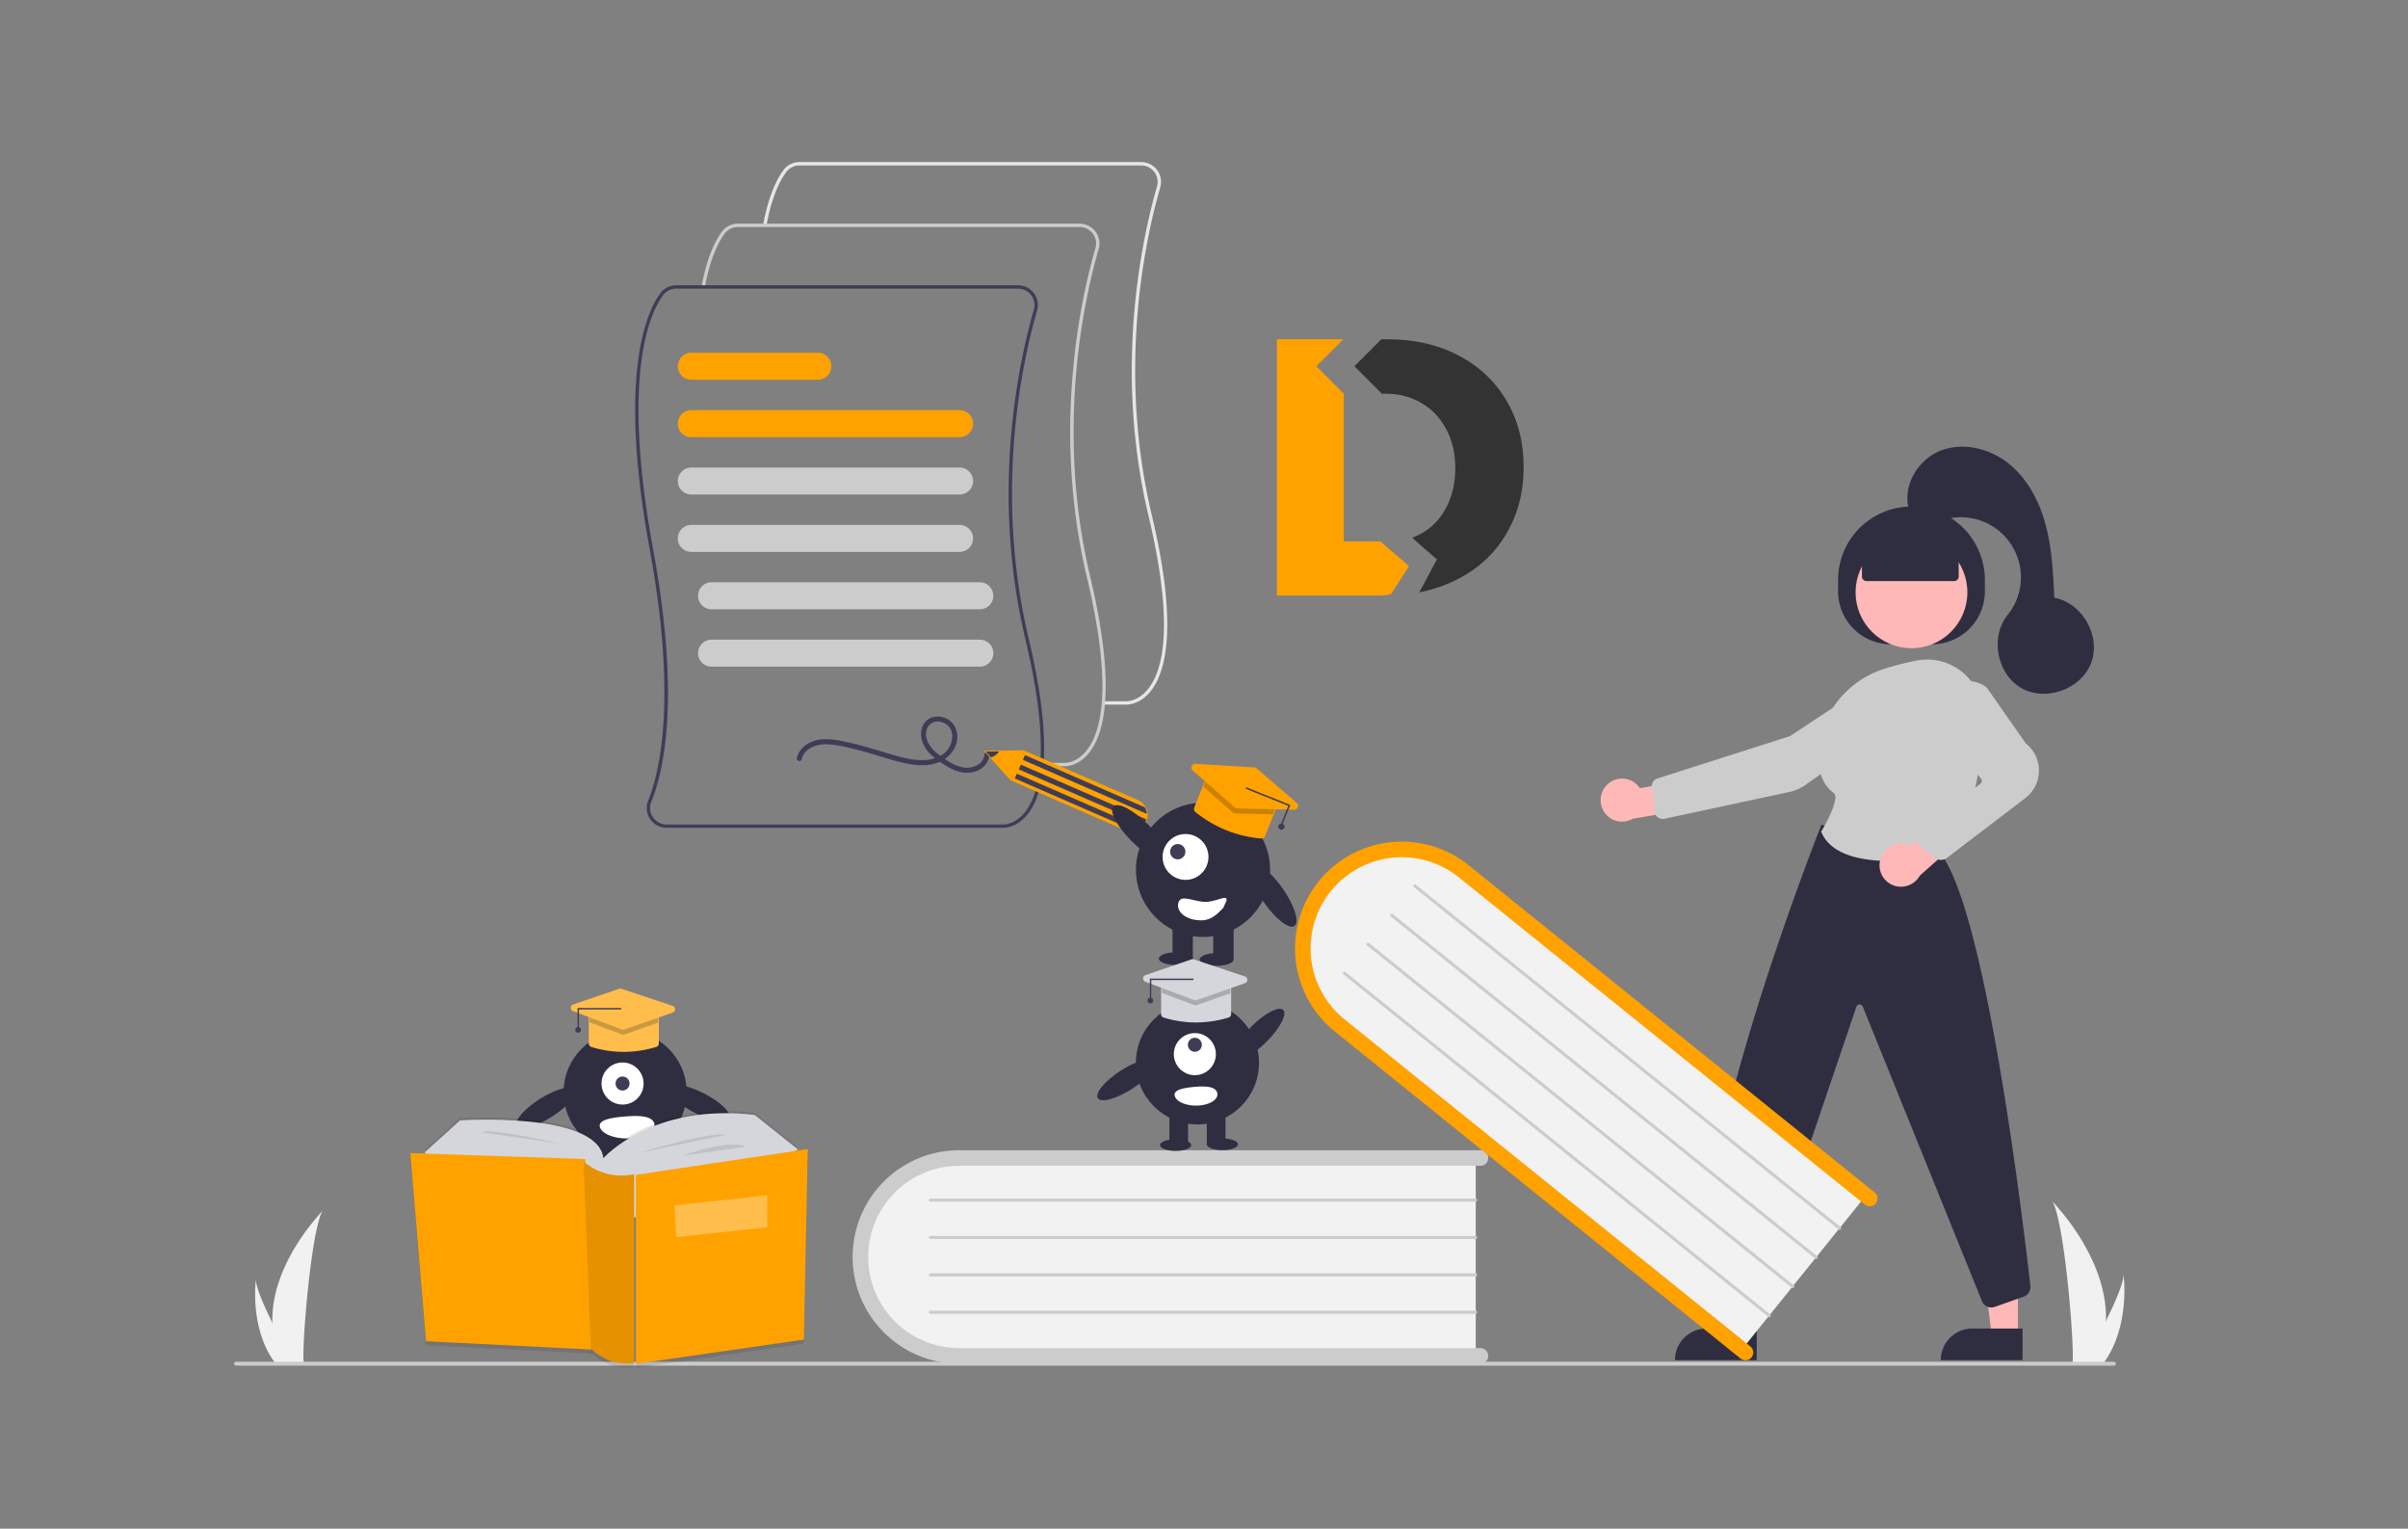 <?xml version="1.0" encoding="UTF-8" standalone="no"?>
<!-- Created with Inkscape (http://www.inkscape.org/) -->

<svg
   width="349.258mm"
   height="221.658mm"
   viewBox="0 0 349.258 221.658"
   version="1.1"
   id="svg1264"
   inkscape:version="1.1.1 (c3084ef, 2021-09-22)"
   sodipodi:docname="cite.svg"
   xmlns:inkscape="http://www.inkscape.org/namespaces/inkscape"
   xmlns:sodipodi="http://sodipodi.sourceforge.net/DTD/sodipodi-0.dtd"
   xmlns="http://www.w3.org/2000/svg"
   xmlns:svg="http://www.w3.org/2000/svg">
  <rect x="0" y="0" width="349.258" height="221.658" fill="#808080" stroke="none"/>
  <sodipodi:namedview
     id="namedview1266"
     pagecolor="#ffffff"
     bordercolor="#666666"
     borderopacity="1.0"
     inkscape:pageshadow="2"
     inkscape:pageopacity="0.0"
     inkscape:pagecheckerboard="0"
     inkscape:document-units="mm"
     showgrid="false"
     inkscape:zoom="0.40632678"
     inkscape:cx="115.67045"
     inkscape:cy="348.24188"
     inkscape:window-width="2016"
     inkscape:window-height="1295"
     inkscape:window-x="0"
     inkscape:window-y="25"
     inkscape:window-maximized="0"
     inkscape:current-layer="layer1"
     width="329.258mm" />
  <defs
     id="defs1261" />
  <g
     inkscape:label="Layer 1"
     inkscape:groupmode="layer"
     id="layer1"
     transform="translate(436.258,-88.228)">
    <g
       id="g23671"
       transform="matrix(0.854,0,0,0.854,-29.755,36.39)">
      <g
         id="g16560"
         transform="matrix(1.083,0,0,1.083,25.688,-15.544)">
        <path
           d="m -286.56,180.873 c -0.03,0 -0.049,-7.9e-4 -0.055,-0.001 l -3.589,2.7e-4 v -0.529 h 3.602 c 0.083,0.003 1.785,0.051 3.353,-1.851 2.336,-2.835 4.255,-9.853 0.127,-27.187 -5.55,-23.309 -0.921,-43.901 1.327,-51.672 a 2.58,2.58 0 0 0 -2.483,-3.294 h -53.598 a 2.592,2.592 0 0 0 -2.09,1.064 c -0.952,1.31 -2.259,3.826 -3.076,8.375 l -0.521,-0.093 c 0.835,-4.648 2.184,-7.239 3.169,-8.593 a 3.122,3.122 0 0 1 2.518,-1.282 h 53.598 a 3.11,3.11 0 0 1 2.991,3.971 c -2.236,7.731 -6.841,28.216 -1.32,51.402 4.185,17.578 2.173,24.748 -0.252,27.668 -1.599,1.926 -3.362,2.023 -3.701,2.023 z"
           fill="#e6e6e6"
           id="path1589"
           style="stroke-width:0.265" />
        <path
           d="m -296.217,190.53 c -0.03,0 -0.049,-7.9e-4 -0.055,-0.001 l -3.589,2.7e-4 v -0.529 h 3.602 c 0.084,0.003 1.785,0.051 3.353,-1.851 2.336,-2.835 4.255,-9.853 0.127,-27.187 -5.55,-23.309 -0.921,-43.901 1.327,-51.672 a 2.58,2.58 0 0 0 -2.483,-3.294 h -53.598 a 2.592,2.592 0 0 0 -2.09,1.064 c -0.952,1.31 -2.259,3.826 -3.076,8.375 l -0.521,-0.093 c 0.835,-4.648 2.185,-7.239 3.169,-8.593 a 3.122,3.122 0 0 1 2.518,-1.282 h 53.598 a 3.11,3.11 0 0 1 2.991,3.971 c -2.236,7.731 -6.841,28.216 -1.32,51.402 4.185,17.578 2.173,24.748 -0.252,27.668 -1.599,1.926 -3.362,2.023 -3.701,2.023 z"
           fill="#cccccc"
           id="path1591"
           style="stroke-width:0.265" />
        <path
           d="m -305.875,200.188 c -0.03,0 -0.049,-7.9e-4 -0.055,-10e-4 l -52.772,2.7e-4 a 3.109,3.109 0 0 1 -2.891,-4.26 c 1.915,-4.784 4.493,-16.261 0.246,-39.38 -5.014,-27.3 -0.525,-37.166 1.638,-40.141 a 3.122,3.122 0 0 1 2.518,-1.282 h 53.598 a 3.11,3.11 0 0 1 2.991,3.971 c -2.236,7.731 -6.841,28.216 -1.32,51.402 4.185,17.578 2.173,24.748 -0.252,27.668 -1.599,1.926 -3.362,2.023 -3.701,2.023 z m -51.317,-84.535 a 2.592,2.592 0 0 0 -2.09,1.064 c -2.123,2.92 -6.522,12.636 -1.545,39.734 4.057,22.086 2.089,33.764 -0.276,39.673 a 2.537,2.537 0 0 0 0.259,2.398 2.583,2.583 0 0 0 2.142,1.136 h 52.785 c 0.083,0.004 1.785,0.051 3.353,-1.851 2.336,-2.835 4.255,-9.853 0.127,-27.187 -5.55,-23.309 -0.921,-43.901 1.327,-51.672 a 2.58,2.58 0 0 0 -2.483,-3.295 z"
           fill="#3f3d56"
           id="path1593"
           style="stroke-width:0.265" />
        <path
           d="m -312.71,138.936 h -42.069 a 2.117,2.117 0 1 1 0,-4.233 h 42.069 a 2.117,2.117 0 0 1 0,4.233 z"
           fill="#ffa200"
           id="path1595"
           style="stroke-width:0.265" />
        <path
           d="m -312.71,147.932 h -42.069 a 2.117,2.117 0 1 1 0,-4.233 h 42.069 a 2.117,2.117 0 0 1 0,4.233 z"
           fill="#cccccc"
           id="path1597"
           style="stroke-width:0.265" />
        <path
           d="m -312.71,156.928 h -42.069 a 2.117,2.117 0 1 1 0,-4.233 h 42.069 a 2.117,2.117 0 0 1 0,4.233 z"
           fill="#cccccc"
           id="path1599"
           style="stroke-width:0.265" />
        <path
           d="m -309.535,165.923 h -42.069 a 2.117,2.117 0 1 1 0,-4.233 h 42.069 a 2.117,2.117 0 0 1 0,4.233 z"
           fill="#cccccc"
           id="path1601"
           style="stroke-width:0.265" />
        <path
           d="m -309.535,174.919 h -42.069 a 2.117,2.117 0 1 1 0,-4.233 h 42.069 a 2.117,2.117 0 0 1 0,4.233 z"
           fill="#cccccc"
           id="path1603"
           style="stroke-width:0.265" />
        <path
           d="m -334.935,129.94 h -19.844 a 2.117,2.117 0 1 1 0,-4.233 h 19.844 a 2.117,2.117 0 0 1 0,4.233 z"
           fill="#ffa200"
           id="path1605"
           style="stroke-width:0.265" />
        <path
           d="m -337.497,189.424 c 0.427,-1.808 2.434,-2.401 4.074,-2.335 a 17.391,17.391 0 0 1 3.072,0.486 c 1.054,0.236 2.098,0.515 3.137,0.811 1.905,0.543 3.79,1.2 5.726,1.625 1.612,0.354 3.363,0.561 4.97,0.073 1.545,-0.469 2.856,-1.621 3.276,-3.213 0.396,-1.501 -0.148,-3.141 -1.602,-3.827 -1.326,-0.625 -3.001,-0.307 -3.658,1.107 -0.741,1.595 -5.3e-4,3.334 1.173,4.487 a 13.141,13.141 0 0 0 2.18,1.655 8.116,8.116 0 0 0 2.61,1.169 c 1.531,0.327 3.354,-0.155 4.143,-1.617 a 2.733,2.733 0 0 0 0.31,-1.068 c 0.047,-0.508 -0.747,-0.505 -0.794,0 -0.134,1.456 -1.839,2.138 -3.114,1.978 a 6.33,6.33 0 0 1 -2.414,-0.937 14.148,14.148 0 0 1 -2,-1.411 c -1.082,-0.936 -2.095,-2.476 -1.369,-3.937 0.591,-1.189 2.133,-1.177 3.071,-0.41 1.136,0.929 0.933,2.615 0.184,3.718 -0.829,1.221 -2.333,1.733 -3.75,1.789 -1.54,0.06 -3.067,-0.293 -4.539,-0.711 -1.829,-0.519 -3.64,-1.101 -5.477,-1.59 -1.043,-0.278 -2.095,-0.528 -3.157,-0.723 a 10.418,10.418 0 0 0 -3.061,-0.212 c -1.656,0.191 -3.347,1.155 -3.755,2.882 -0.117,0.497 0.648,0.709 0.765,0.211 z"
           fill="#3f3d56"
           id="path1607"
           style="stroke-width:0.265" />
      </g>
      <g
         id="g16154"
         transform="translate(-86.931,282.206)">
        <path
           id="b2aec908-dac2-485e-9341-1f8763a52ddc-793"
           data-name="Path 133"
           d="m -31.402,2.812 a 25.419,25.419 0 0 1 -1.188,7.027 c -0.016,0.053 -0.034,0.105 -0.051,0.158 h -4.431 c 0.005,-0.047 0.009,-0.1 0.014,-0.158 0.295,-3.397 -1.392,-23.824 -3.429,-27.359 0.178,0.287 9.429,9.54 9.085,20.332 z"
           fill="#f1f1f1"
           style="stroke-width:0.265" />
        <path
           id="bc80851e-3fc6-46a5-adb1-be50bb758626-794"
           data-name="Path 134"
           d="m -31.735,9.839 c -0.037,0.053 -0.076,0.106 -0.115,0.158 h -3.324 c 0.025,-0.045 0.054,-0.098 0.088,-0.158 0.549,-0.991 2.175,-3.955 3.683,-7.027 1.621,-3.301 3.109,-6.728 2.984,-7.968 0.039,0.28 1.161,8.806 -3.316,14.995 z"
           fill="#f1f1f1"
           style="stroke-width:0.265" />
      </g>
      <g
         id="g16150"
         transform="matrix(1.261,0,0,1.261,-128.153,279.459)">
        <path
           id="ac74e0d2-c10f-4860-b119-67c8c5820ae0-795"
           data-name="Path 133"
           d="m -239.161,4.661 a 18.878,18.878 0 0 0 0.882,5.219 c 0.012,0.039 0.025,0.078 0.038,0.117 h 3.291 c -0.003,-0.035 -0.007,-0.074 -0.011,-0.117 -0.219,-2.523 1.034,-17.694 2.547,-20.319 -0.133,0.213 -7.003,7.085 -6.748,15.101 z"
           fill="#f1f1f1"
           style="stroke-width:0.265" />
        <path
           id="b887613c-750d-48e2-8424-1e5e637b4506-796"
           data-name="Path 134"
           d="m -238.914,9.879 c 0.028,0.039 0.056,0.078 0.086,0.117 h 2.469 c -0.019,-0.033 -0.04,-0.073 -0.066,-0.117 -0.408,-0.736 -1.615,-2.937 -2.736,-5.219 -1.204,-2.452 -2.309,-4.997 -2.216,-5.918 -0.029,0.208 -0.862,6.54 2.463,11.136 z"
           fill="#f1f1f1"
           style="stroke-width:0.265" />
      </g>
      <path
         d="m -225.36,256.791 v 34.396 h -86.174 c -9.818,0 -17.807,-7.715 -17.807,-17.198 0,-9.483 7.988,-17.198 17.807,-17.198 z"
         fill="#f2f2f2"
         id="path1482"
         style="stroke-width:0.265" />
      <path
         d="m -223.243,290.922 a 1.323,1.323 0 0 1 -1.323,1.323 h -88.503 a 18.124,18.124 0 1 1 0,-36.248 h 88.503 a 1.323,1.323 0 0 1 0,2.646 h -88.503 a 15.478,15.478 0 1 0 0,30.956 h 88.503 a 1.323,1.323 0 0 1 1.323,1.323 z"
         fill="#ffa200"
         id="path1484"
         style="fill:#cccccc;fill-opacity:1;stroke-width:0.265" />
      <path
         d="m -225.36,264.728 h -92.604 a 0.265,0.265 0 1 1 0,-0.529 h 92.604 a 0.265,0.265 0 0 1 0,0.529 z"
         fill="#cccccc"
         id="path1486"
         style="stroke-width:0.265" />
      <path
         d="m -225.36,271.078 h -92.604 a 0.265,0.265 0 1 1 0,-0.529 h 92.604 a 0.265,0.265 0 0 1 0,0.529 z"
         fill="#cccccc"
         id="path1488"
         style="stroke-width:0.265" />
      <path
         d="m -225.36,277.428 h -92.604 a 0.265,0.265 0 1 1 0,-0.529 h 92.604 a 0.265,0.265 0 0 1 0,0.529 z"
         fill="#cccccc"
         id="path1490"
         style="stroke-width:0.265" />
      <path
         d="m -225.36,283.778 h -92.604 a 0.265,0.265 0 1 1 0,-0.529 h 92.604 a 0.265,0.265 0 0 1 0,0.529 z"
         fill="#cccccc"
         id="path1492"
         style="stroke-width:0.265" />
      <polygon
         points="338.085,346.527 338.081,390.622 326.649,390.621 321.212,346.525 "
         fill="#ffb8b8"
         id="polygon1508"
         transform="matrix(0.387,0,0,0.387,-264.116,136.55)" />
      <path
         d="m -141.016,286.271 h 8.522 v 5.366 h -13.888 v 0 a 5.366,5.366 0 0 1 5.366,-5.366 z"
         fill="#2f2e41"
         id="path1510"
         style="stroke-width:0.387" />
      <polygon
         points="221.29,346.527 221.286,390.622 209.854,390.621 204.417,346.525 "
         fill="#ffb8b8"
         id="polygon1512"
         transform="matrix(0.387,0,0,0.387,-264.116,136.55)" />
      <path
         d="m -186.16,286.271 h 8.522 v 5.366 h -13.888 v 0 a 5.366,5.366 0 0 1 5.366,-5.366 z"
         fill="#2f2e41"
         id="path1514"
         style="stroke-width:0.387" />
      <path
         d="m -163.825,161.107 v -1.933 a 12.465,12.465 0 0 1 12.465,-12.465 h 3e-5 a 12.465,12.465 0 0 1 12.465,12.465 v 1.933 a 8.987,8.987 0 0 1 -8.987,8.987 h -6.957 a 8.987,8.987 0 0 1 -8.987,-8.987 z"
         fill="#2f2e41"
         id="path1516"
         style="stroke-width:0.387" />
      <circle
         cx="-151.36"
         cy="161.265"
         r="9.493"
         fill="#ffb8b8"
         id="circle1518"
         style="stroke-width:0.387" />
      <path
         d="M -107,212.354"
         fill="#ffb8b8"
         id="path1520"
         style="stroke-width:0.387" />
      <path
         d="m -202.998,193.892 a 3.624,3.624 0 0 1 5.52,0.648 l 8.138,-1.539 2.142,4.717 -11.523,2.012 a 3.644,3.644 0 0 1 -4.276,-5.839 z"
         fill="#ffb8b8"
         id="path1522"
         style="stroke-width:0.387" />
      <path
         d="m -158.761,176.737 0.106,0.161 -13.345,8.791 -22.518,7.191 a 1.356,1.356 0 0 0 -0.932,1.445 l 0.491,4.231 a 1.353,1.353 0 0 0 1.627,1.167 l 21.193,-4.543 a 7.655,7.655 0 0 0 2.849,-1.254 l 14.992,-10.667 a 3.873,3.873 0 0 0 1.607,-3.458 3.856,3.856 0 0 0 -5.965,-2.902 z"
         fill="#cccccc"
         id="path1524"
         style="stroke-width:0.387" />
      <path
         d="m -137.78,282.697 a 1.746,1.746 0 0 1 -1.599,-1.044 l -20.258,-50.055 a 0.58,0.58 0 0 0 -1.086,0.061 l -16.527,48.73 a 1.74,1.74 0 0 1 -2.273,1.117 l -5.542,-2.078 a 1.735,1.735 0 0 1 -1.12,-1.432 c -2.493,-21.72 19.249,-76.543 19.469,-77.094 l 0.061,-0.153 19.82,4.384 0.041,0.045 c 7.907,8.626 14.407,63.035 15.63,73.854 a 1.731,1.731 0 0 1 -1.148,1.835 l -4.892,1.73 a 1.723,1.723 0 0 1 -0.575,0.099 z"
         fill="#2f2e41"
         id="path1526"
         style="stroke-width:0.387" />
      <path
         d="m -154.857,206.899 c -4.802,0 -10.156,-0.957 -11.804,-4.909 l -0.038,-0.091 0.051,-0.084 c 1.301,-2.134 3.02,-5.775 2.096,-6.458 -1.82,-1.346 -2.703,-3.56 -2.625,-6.581 0.17,-6.558 4.638,-12.38 11.119,-14.488 h 8e-5 a 49.337,49.337 0 0 1 5.513,-1.419 9.385,9.385 0 0 1 7.782,1.922 9.48,9.48 0 0 1 3.516,7.294 c 0.068,7.008 -1.011,16.769 -6.537,23.47 a 1.719,1.719 0 0 1 -1.018,0.592 47.242,47.242 0 0 1 -8.055,0.753 z"
         fill="#cccccc"
         id="path1528"
         style="stroke-width:0.387" />
      <path
         d="m -156.644,206.636 a 3.694,3.694 0 0 1 4.514,-2.576 3.636,3.636 0 0 1 0.56,0.207 l 6.179,-5.623 4.297,2.895 -8.837,7.82 a 3.687,3.687 0 0 1 -4.18,1.773 3.631,3.631 0 0 1 -2.534,-4.496 z"
         fill="#ffb8b8"
         id="path1530"
         style="stroke-width:0.387" />
      <path
         d="m -146.37,206.708 a 1.735,1.735 0 0 1 -1.1,-0.392 l -2.437,-1.991 a 1.739,1.739 0 0 1 0.042,-2.727 l 10.22,-7.839 a 0.581,0.581 0 0 0 0.11,-0.81 l -6.308,-8.34 a 5.135,5.135 0 0 1 0.343,-6.615 v 0 a 5.121,5.121 0 0 1 6.914,-0.553 l 0.04,0.042 6.587,9.432 a 5.872,5.872 0 0 1 -0.139,9.348 l -13.237,10.103 a 1.742,1.742 0 0 1 -1.035,0.341 z"
         fill="#cccccc"
         id="path1532"
         style="stroke-width:0.387" />
      <path
         d="m -159.769,158.594 v -4.71 l 8.409,-3.672 8.018,3.672 v 4.71 a 0.773,0.773 0 0 1 -0.773,0.773 h -14.881 a 0.773,0.773 0 0 1 -0.773,-0.773 z"
         fill="#2f2e41"
         id="path1534"
         style="stroke-width:0.387" />
      <path
         d="m -151.746,147.333 c -1.236,-3.957 1.36,-8.493 5.199,-10.059 3.839,-1.566 8.431,-0.471 11.671,2.117 3.239,2.588 5.249,6.464 6.314,10.471 1.065,4.007 1.267,8.185 1.464,12.327 4.716,0.866 7.925,6.46 6.291,10.969 -1.634,4.508 -7.681,6.748 -11.858,4.392 -4.176,-2.356 -5.386,-8.691 -2.372,-12.42 a 10.194,10.194 0 0 0 -11.861,-15.812 c -2.324,0.972 -5.241,-1.554 -4.847,-1.983 z"
         fill="#2f2e41"
         id="path1536"
         style="stroke-width:0.387" />
      <path
         d="m -158.76,263.265 -21.581,26.783 -67.102,-54.068 c -7.645,-6.16 -9.025,-17.18 -3.075,-24.564 5.95,-7.384 17.011,-8.38 24.656,-2.219 z"
         fill="#f2f2f2"
         id="path1494"
         style="stroke-width:0.265" />
      <path
         d="m -178.526,291.171 a 1.323,1.323 0 0 1 -1.86,0.2 l -68.916,-55.529 a 18.124,18.124 0 0 1 22.743,-28.226 l 68.916,55.529 a 1.323,1.323 0 1 1 -1.66,2.06 l -68.916,-55.529 a 15.478,15.478 0 1 0 -19.423,24.105 l 68.916,55.529 a 1.323,1.323 0 0 1 0.2,1.86 z"
         fill="#cccccc"
         id="path1496"
         style="fill:#ffa200;fill-opacity:1;stroke-width:0.265" />
      <path
         d="m -163.74,269.446 -72.109,-58.102 a 0.265,0.265 0 1 1 0.332,-0.412 l 72.109,58.102 a 0.265,0.265 0 1 1 -0.332,0.412 z"
         fill="#cccccc"
         id="path1498"
         style="stroke-width:0.265" />
      <path
         d="M -167.724,274.391 -239.833,216.289 a 0.265,0.265 0 0 1 0.332,-0.412 l 72.109,58.102 a 0.265,0.265 0 1 1 -0.332,0.412 z"
         fill="#cccccc"
         id="path1500"
         style="stroke-width:0.265" />
      <path
         d="m -171.708,279.335 -72.109,-58.102 a 0.265,0.265 0 0 1 0.332,-0.412 l 72.109,58.102 a 0.265,0.265 0 1 1 -0.332,0.412 z"
         fill="#cccccc"
         id="path1502"
         style="stroke-width:0.265" />
      <path
         d="m -175.692,284.28 -72.109,-58.102 a 0.265,0.265 0 1 1 0.332,-0.412 l 72.109,58.102 a 0.265,0.265 0 1 1 -0.332,0.412 z"
         fill="#cccccc"
         id="path1504"
         style="stroke-width:0.265" />
      <path
         d="m -117.078,292.574 h -318.752 a 0.43,0.329 0 0 1 0,-0.659 h 318.752 a 0.43,0.329 0 0 1 0,0.659 z"
         fill="#cccccc"
         id="path1506"
         style="stroke-width:0.376" />
      <g
         id="g3150"
         transform="rotate(86.844,-258.693,-125.611)">
        <path
           d="m 51.867,-58.221 0.277,-6.734 9.511,-18.91 a 2.743,2.743 0 0 1 1.245,-1.237 2.775,2.775 0 0 1 2.144,-0.14 2.774,2.774 0 0 1 1.73,1.754 2.87,2.87 0 0 1 0.12,0.539 2.748,2.748 0 0 1 -0.276,1.582 l -9.524,18.935 z"
           fill="#ffa200"
           id="path1349"
           style="stroke-width:0.265" />
        <path
           d="m 64.084,-85.261 -10.324,20.526 -0.787,-0.396 9.985,-19.853 a 2.631,2.631 0 0 1 1.126,-0.278 z"
           fill="#3f3d56"
           id="path1351"
           style="stroke-width:0.265" />
        <path
           d="m 66.764,-82.933 -9.93,19.744 -0.787,-0.396 10.303,-20.484 a 2.645,2.645 0 0 1 0.3,0.622 2.733,2.733 0 0 1 0.115,0.514 z"
           fill="#3f3d56"
           id="path1353"
           style="stroke-width:0.265" />
        <path
           d="m 65.775,-84.695 -10.438,20.753 -0.787,-0.396 10.451,-20.779 a 2.563,2.563 0 0 1 0.325,0.137 2.698,2.698 0 0 1 0.449,0.285 z"
           fill="#3f3d56"
           id="path1355"
           style="stroke-width:0.265" />
        <path
           d="m 53.061,-59.352 -1.05,0.846 0.088,-2.23 c 0.361,0.125 0.751,0.668 0.962,1.384 z"
           fill="#3f3d56"
           id="path1357"
           style="stroke-width:0.265" />
      </g>
      <circle
         cx="271.678"
         cy="208.393"
         r="11.395"
         fill="#2f2e41"
         id="circle11926"
         style="stroke-width:0.265"
         transform="scale(-1,1)" />
      <rect
         x="266.486"
         y="217.335"
         width="3.462"
         height="6.202"
         fill="#2f2e41"
         id="rect11928"
         style="stroke-width:0.265"
         transform="scale(-1,1)" />
      <rect
         x="273.409"
         y="217.335"
         width="3.462"
         height="6.202"
         fill="#2f2e41"
         id="rect11930"
         style="stroke-width:0.265"
         transform="scale(-1,1)" />
      <ellipse
         cx="269.37"
         cy="223.61"
         rx="2.885"
         ry="1.082"
         fill="#2f2e41"
         id="ellipse11932"
         style="stroke-width:0.265"
         transform="scale(-1,1)" />
      <ellipse
         cx="276.294"
         cy="223.466"
         rx="2.885"
         ry="1.082"
         fill="#2f2e41"
         id="ellipse11934"
         style="stroke-width:0.265"
         transform="scale(-1,1)" />
      <ellipse
         cx="56.82"
         cy="342.661"
         rx="6.322"
         ry="1.985"
         transform="matrix(-0.707,-0.707,-0.707,0.707,0,0)"
         fill="#2f2e41"
         id="ellipse11936"
         style="stroke-width:0.265" />
      <ellipse
         cx="-26.62"
         cy="334.868"
         rx="6.322"
         ry="1.985"
         transform="matrix(-0.57,-0.821,-0.821,0.57,0,0)"
         fill="#2f2e41"
         id="ellipse11938"
         style="stroke-width:0.265" />
      <circle
         cx="274.651"
         cy="206.203"
         r="3.894"
         fill="#ffffff"
         id="circle11940"
         style="stroke-width:0.265"
         transform="scale(-1,1)" />
      <ellipse
         cx="275.974"
         cy="205.311"
         fill="#3f3d56"
         id="circle11942"
         style="stroke-width:0.265"
         transform="scale(-1,1)"
         rx="1.298"
         ry="1.298" />
      <path
         d="m -275.868,213.98 c -0.382,1.376 1.01,2.695 3.108,2.945 2.099,0.251 3.098,-0.601 4.492,-2.038 v 0 l 0.553,-1.2 c 0.38,-1.376 -1.917,0.374 -4.016,0.124 -2.099,-0.249 -3.757,-1.208 -4.137,0.168 z"
         fill="#ffffff"
         id="path11944"
         style="stroke-width:0.265"
         sodipodi:nodetypes="cscccscc" />
      <path
         d="m -267.691,201.686 a 20.131,20.131 0 0 0 5.88,1.381 0.669,0.669 0 0 0 0.667,-0.416 l 1.73,-4.303 a 0.662,0.662 0 0 0 -0.367,-0.86 l -10.801,-4.343 a 0.662,0.662 0 0 0 -0.86,0.367 l -1.729,4.301 a 0.663,0.663 0 0 0 0.2,0.765 20.951,20.951 0 0 0 5.281,3.109 z"
         fill="#ffa200"
         id="path11946"
         style="stroke-width:0.265" />
      <path
         d="m -271.32,193.561 -0.289,0.719 5.021,4.4 a 0.533,0.533 0 0 0 0.338,0.13 l 6.448,0.149 0.266,-0.66 a 0.531,0.531 0 0 0 -0.294,-0.688 l -10.801,-4.343 a 0.531,0.531 0 0 0 -0.688,0.294 z"
         opacity="0.2"
         id="path11948"
         style="stroke-width:0.265" />
      <path
         d="m -266.091,197.914 a 0.662,0.662 0 0 0 0.231,0.048 l 9.635,0.223 a 0.662,0.662 0 0 0 0.447,-1.162 l -6.793,-5.862 a 0.668,0.668 0 0 0 -0.392,-0.16 l -9.969,-0.604 a 0.661,0.661 0 0 0 -0.476,1.158 l 7.127,6.243 a 0.661,0.661 0 0 0 0.189,0.116 z"
         fill="#ffa200"
         id="path11950"
         style="stroke-width:0.265" />
      <polygon
         points="378.307,188.308 378.68,189.236 351.309,200.242 356.346,212.767 355.418,213.14 350.009,199.687 "
         fill="#3f3d56"
         id="polygon11952"
         transform="matrix(-0.265,0,0,0.265,-164.104,144.463)" />
      <circle
         cx="258.363"
         cy="201.053"
         r="0.529"
         fill="#3f3d56"
         id="circle11954"
         style="stroke-width:0.265"
         transform="scale(-1,1)" />
      <circle
         cx="-272.628"
         cy="241.164"
         r="10.454"
         fill="#2f2e41"
         id="circle11892-0"
         style="stroke-width:0.243" />
      <rect
         x="-277.392"
         y="249.369"
         width="3.176"
         height="5.69"
         fill="#2f2e41"
         id="rect11894-6"
         style="stroke-width:0.243" />
      <rect
         x="-271.04"
         y="249.369"
         width="3.176"
         height="5.69"
         fill="#2f2e41"
         id="rect11896-7"
         style="stroke-width:0.243" />
      <ellipse
         cx="-276.333"
         cy="255.126"
         rx="2.647"
         ry="0.993"
         fill="#2f2e41"
         id="ellipse11898-0"
         style="stroke-width:0.243" />
      <ellipse
         cx="-268.394"
         cy="254.993"
         rx="2.647"
         ry="0.993"
         fill="#2f2e41"
         id="ellipse11900-7"
         style="stroke-width:0.243" />
      <ellipse
         cx="-352.447"
         cy="-18.44"
         rx="5.8"
         ry="1.821"
         transform="rotate(-45.022)"
         fill="#2f2e41"
         id="ellipse11902-3"
         style="stroke-width:0.243" />
      <ellipse
         cx="-51.029"
         cy="-371.453"
         rx="1.821"
         ry="5.8"
         transform="rotate(-122.781)"
         fill="#2f2e41"
         id="ellipse11904-3"
         style="stroke-width:0.243" />
      <circle
         cx="-273.068"
         cy="239.683"
         r="3.573"
         fill="#ffffff"
         id="circle11906-2"
         style="stroke-width:0.243" />
      <circle
         cx="-273.068"
         cy="238.095"
         r="1.191"
         fill="#3f3d56"
         id="circle11908-1"
         style="stroke-width:0.243" />
      <path
         d="m -269.296,246.174 a 3.64,1.906 0 0 1 -7.163,0.683 v 0 l -10e-4,-0.004 c -0.358,-1.036 1.171,-1.402 3.15,-1.59 1.978,-0.188 3.656,-0.125 4.015,0.911 z"
         fill="#ffffff"
         id="path11910-4"
         style="stroke-width:0.275" />
      <path
         d="m -272.897,234.307 a 18.469,18.469 0 0 1 -5.478,-0.837 0.614,0.614 0 0 1 -0.425,-0.582 v -4.255 a 0.608,0.608 0 0 1 0.607,-0.607 h 10.681 a 0.608,0.608 0 0 1 0.607,0.607 v 4.253 a 0.608,0.608 0 0 1 -0.432,0.582 19.222,19.222 0 0 1 -5.56,0.839 z"
         fill="#ffa200"
         id="path11916-0"
         style="fill:#d5d6db;fill-opacity:1;stroke-width:0.243" />
      <path
         d="m -267.027,228.633 v 0.711 l -5.78,2.027 a 0.489,0.489 0 0 1 -0.333,-0.005 l -5.539,-2.08 v -0.653 a 0.487,0.487 0 0 1 0.485,-0.486 h 10.681 a 0.487,0.487 0 0 1 0.485,0.486 z"
         opacity="0.2"
         id="path11918-0"
         style="stroke-width:0.243" />
      <path
         d="m -272.969,230.548 a 0.607,0.607 0 0 1 -0.213,-0.038 l -8.278,-3.108 a 0.607,0.607 0 0 1 0.017,-1.142 l 7.789,-2.665 a 0.613,0.613 0 0 1 0.388,-0.002 l 8.693,2.898 a 0.607,0.607 0 0 1 0.009,1.148 l -8.204,2.875 a 0.606,0.606 0 0 1 -0.201,0.034 z"
         fill="#ffa200"
         id="path11920-8"
         style="fill:#d5d6db;fill-opacity:1;stroke-width:0.243" />
      <polygon
         points="125.154,197 124.154,197 124.154,182.5 154.654,182.5 154.654,183.5 125.154,183.5 "
         fill="#3f3d56"
         id="polygon11922-7"
         transform="matrix(0.243,0,0,0.243,-310.88,182.511)" />
      <circle
         cx="-280.621"
         cy="230.575"
         r="0.485"
         fill="#3f3d56"
         id="circle11924-3"
         style="stroke-width:0.243" />
      <g
         id="g3714"
         transform="translate(-627.358,159.224)">
        <circle
           cx="257.531"
           cy="86.933"
           r="10.454"
           fill="#2f2e41"
           id="circle11892-0-0"
           style="stroke-width:0.243" />
        <rect
           x="252.767"
           y="95.137"
           width="3.176"
           height="5.69"
           fill="#2f2e41"
           id="rect11894-6-7"
           style="stroke-width:0.243" />
        <rect
           x="259.12"
           y="95.137"
           width="3.176"
           height="5.69"
           fill="#2f2e41"
           id="rect11896-7-6"
           style="stroke-width:0.243" />
        <ellipse
           cx="255.414"
           cy="100.894"
           rx="2.647"
           ry="0.993"
           fill="#2f2e41"
           id="ellipse11898-0-8"
           style="stroke-width:0.243" />
        <ellipse
           cx="261.766"
           cy="100.762"
           rx="2.647"
           ry="0.993"
           fill="#2f2e41"
           id="ellipse11900-7-2"
           style="stroke-width:0.243" />
        <ellipse
           cx="280.744"
           cy="-45.109"
           rx="5.8"
           ry="1.821"
           transform="rotate(27.32)"
           fill="#2f2e41"
           id="ellipse11902-3-3"
           style="stroke-width:0.243" />
        <ellipse
           cx="-205.336"
           cy="159.474"
           rx="1.821"
           ry="5.8"
           transform="rotate(-122.013)"
           fill="#2f2e41"
           id="ellipse11904-3-9"
           style="stroke-width:0.243" />
        <circle
           cx="257.092"
           cy="85.451"
           r="3.573"
           fill="#ffffff"
           id="circle11906-2-0"
           style="stroke-width:0.243" />
        <circle
           cx="257.092"
           cy="85.451"
           r="1.191"
           fill="#3f3d56"
           id="circle11908-1-3"
           style="stroke-width:0.243" />
        <path
           d="m 262.452,92.141 a 4.663,2.254 0 0 1 -9.175,0.807 v 0 l -9.2e-4,-0.004 c -0.459,-1.225 1.5,-1.658 4.034,-1.88 2.534,-0.222 4.683,-0.148 5.142,1.077 z"
           fill="#ffffff"
           id="path11910-4-8"
           style="stroke-width:0.339" />
        <path
           d="m 257.262,80.075 a 18.469,18.469 0 0 1 -5.478,-0.837 0.614,0.614 0 0 1 -0.425,-0.582 v -4.255 a 0.608,0.608 0 0 1 0.607,-0.607 h 10.681 a 0.608,0.608 0 0 1 0.607,0.607 v 4.253 a 0.608,0.608 0 0 1 -0.432,0.582 19.222,19.222 0 0 1 -5.56,0.839 z"
           fill="#ffa200"
           id="path11916-0-3"
           style="fill:#ffbe4c;fill-opacity:1;stroke-width:0.243" />
        <path
           d="m 263.133,74.401 v 0.711 l -5.78,2.027 a 0.489,0.489 0 0 1 -0.333,-0.005 l -5.539,-2.08 v -0.653 a 0.487,0.487 0 0 1 0.485,-0.486 h 10.681 a 0.487,0.487 0 0 1 0.485,0.486 z"
           opacity="0.2"
           id="path11918-0-1"
           style="stroke-width:0.243" />
        <path
           d="m 257.191,76.317 a 0.607,0.607 0 0 1 -0.213,-0.039 l -8.278,-3.108 a 0.607,0.607 0 0 1 0.017,-1.142 l 7.789,-2.665 a 0.613,0.613 0 0 1 0.388,-0.002 l 8.693,2.898 a 0.607,0.607 0 0 1 0.009,1.148 l -8.204,2.875 a 0.606,0.606 0 0 1 -0.201,0.034 z"
           fill="#ffa200"
           id="path11920-8-0"
           style="fill:#ffbe4c;fill-opacity:1;stroke-width:0.243" />
        <polygon
           points="125.154,183.5 125.154,197 124.154,197 124.154,182.5 154.654,182.5 154.654,183.5 "
           fill="#3f3d56"
           id="polygon11922-7-0"
           transform="matrix(0.243,0,0,0.243,219.279,28.279)" />
        <circle
           cx="249.539"
           cy="76.343"
           r="0.485"
           fill="#3f3d56"
           id="circle11924-3-8"
           style="stroke-width:0.243" />
        <g
           id="g16731"
           transform="matrix(1.287,0,0,1.287,-297.487,186.996)">
          <path
             d="m 404.787,-70.076 4.683,-4.233 c 0,0 18.158,-1.191 18.91,4.982 0,0 6.437,-7.318 19.976,-5.689 l 5.728,4.561 -15.833,6.948 -15.386,5.337 -11.332,-5.072 z"
             opacity="0.1"
             id="path12678-9"
             style="stroke-width:0.265" />
          <path
             d="m 404.787,-69.811 4.683,-4.233 c 0,0 18.158,-1.191 18.91,4.982 0,0 6.437,-7.318 19.976,-5.689 l 5.728,4.561 -15.833,6.948 -15.386,5.337 -11.332,-5.072 z"
             fill="#d5d6db"
             id="path12680-3"
             style="stroke-width:0.265" />
          <polygon
             points="524.54,207.83 437.38,204.83 445.21,298.5 528.21,302.67 524.61,209.4 "
             opacity="0.1"
             id="polygon12682-9"
             transform="matrix(0.265,0,0,0.265,286.992,-123.477)" />
          <polygon
             points="524.54,205.83 437.38,202.83 445.21,296.5 528.21,300.67 524.61,207.4 "
             fill="#ffa200"
             id="polygon12684-1"
             transform="matrix(0.265,0,0,0.265,286.992,-123.477)" />
          <polygon
             points="549.71,215.67 549.71,309.76 633.38,297.67 635.33,202.83 "
             opacity="0.1"
             id="polygon12686-0"
             transform="matrix(0.265,0,0,0.265,286.992,-123.477)" />
          <polygon
             points="549.71,213.67 549.71,307.76 633.38,295.67 635.33,200.83 "
             fill="#ffa200"
             id="polygon12688-4"
             transform="matrix(0.265,0,0,0.265,286.992,-123.477)" />
          <polygon
             points="568.89,228.93 569.9,244.69 615.11,239.75 615.14,223.79 "
             fill="#ffffff"
             opacity="0.3"
             id="polygon12690-9"
             transform="matrix(0.265,0,0,0.265,286.992,-123.477)" />
          <path
             d="m 432.436,-66.416 a 7.62,7.62 0 0 1 -6.644,-1.656 l 0.955,24.675 c 0,0 2.249,2.434 5.689,1.879 z"
             opacity="0.1"
             id="path12694-0"
             style="stroke-width:0.265" />
          <path
             d="m 432.436,-66.946 a 7.62,7.62 0 0 1 -6.644,-1.656 l 0.955,24.675 c 0,0 2.249,2.434 5.689,1.879 z"
             fill="#ffa200"
             id="path12696-0"
             style="stroke-width:0.265" />
          <path
             d="m 432.436,-66.946 a 7.62,7.62 0 0 1 -6.644,-1.656 l 0.955,24.675 c 0,0 2.249,2.434 5.689,1.879 z"
             opacity="0.1"
             id="path12698-0"
             style="stroke-width:0.265" />
          <path
             d="m 432.965,-69.726 c 0,0 9.215,-2.818 11.618,-2.421"
             opacity="0.1"
             id="path12700-3"
             style="stroke-width:0.265" />
          <path
             d="m 422.657,-70.957 c 0,0 -8.932,-2.117 -10.425,-1.516"
             opacity="0.1"
             id="path12702-2"
             style="stroke-width:0.265" />
          <path
             d="m 438.775,-69.375 c 0,0 6.162,-2.26 8.39,-1.185"
             opacity="0.1"
             id="path12704-8"
             style="stroke-width:0.265" />
        </g>
      </g>
      <g
         id="g25766-4"
         transform="matrix(7.114,0,0,7.114,-538.768,-114.615)">
        <g
           id="g23308-1-6"
           transform="translate(-107.32,-49.145)">
          <g
             id="layer8-8-9-2"
             inkscape:label="data"
             style="display:inline;fill:#333333;fill-opacity:1;stroke-width:0.613;stroke-linecap:butt;stroke-linejoin:round;stroke-miterlimit:100000"
             transform="matrix(0.338,0,0,0.338,143.223,78.938)">
            <path
               style="font-style:normal;font-variant:normal;font-weight:bold;font-stretch:normal;font-size:192px;line-height:25px;font-family:Montserrat;-inkscape-font-specification:'Montserrat Bold';text-align:start;letter-spacing:0px;word-spacing:0px;writing-mode:lr-tb;text-anchor:start;fill:#333333;fill-opacity:1;stroke:none;stroke-width:0.178px;stroke-linecap:butt;stroke-linejoin:miter;stroke-opacity:1"
               d="m 17.453,8.721 -1.906,1.906 1.94,1.94 h 0.283 c 0.947,0 1.79,0.224 2.53,0.671 0.74,0.43 1.316,1.041 1.729,1.833 0.43,0.792 0.645,1.704 0.645,2.736 0,1.015 -0.198,1.919 -0.594,2.711 -0.396,0.792 -0.947,1.403 -1.652,1.833 -0.253,0.154 -0.519,0.279 -0.798,0.378 0.195,0.207 1.746,1.537 1.746,1.537 l -1.241,2.325 c 0.958,-0.187 1.847,-0.49 2.668,-0.91 1.497,-0.757 2.65,-1.824 3.459,-3.201 0.826,-1.377 1.239,-2.952 1.239,-4.724 0,-1.773 -0.405,-3.339 -1.213,-4.698 C 25.479,11.682 24.343,10.614 22.88,9.857 21.435,9.1 19.765,8.721 17.872,8.721 Z"
               id="path1711-6-2-1-6-27-5-5"
               inkscape:connector-curvature="0"
               sodipodi:nodetypes="cccsccssscccccsccsc"
               inkscape:export-xdpi="299.96201"
               inkscape:export-ydpi="299.96201" />
          </g>
          <g
             id="layer9-5-5-0-1"
             inkscape:label="L"
             transform="matrix(0.338,0,0,0.338,143.223,78.938)"
             style="display:inline;stroke-width:0.613;stroke-linecap:butt;stroke-linejoin:round;stroke-miterlimit:100000">
            <path
               style="font-style:normal;font-variant:normal;font-weight:bold;font-stretch:normal;font-size:192px;line-height:25px;font-family:Montserrat;-inkscape-font-specification:'Montserrat Bold';text-align:start;letter-spacing:0px;word-spacing:0px;writing-mode:lr-tb;text-anchor:start;fill:#ffa200;fill-opacity:1;stroke:none;stroke-width:0.178px;stroke-linecap:butt;stroke-linejoin:miter;stroke-opacity:1"
               d="m 10.076,8.721 v 18.096 c 0,0 6.724,0.002 7.276,0 0.552,-0.002 0.786,-0.101 0.786,-0.101 l 1.266,-1.98 -2.026,-1.74 h -2.578 v -10.429 l -0.9,-0.9 -1.04,-1.04 -5.55e-4,-2.68e-4 c 1.3e-4,1.33e-4 0.958,-0.957 1.906,-1.906 z"
               id="path1711-6-2-1-9-6-3-0-3"
               inkscape:connector-curvature="0"
               sodipodi:nodetypes="cczcccccccccc"
               inkscape:export-xdpi="299.96201"
               inkscape:export-ydpi="299.96201" />
          </g>
        </g>
      </g>
    </g>
  </g>
</svg>
